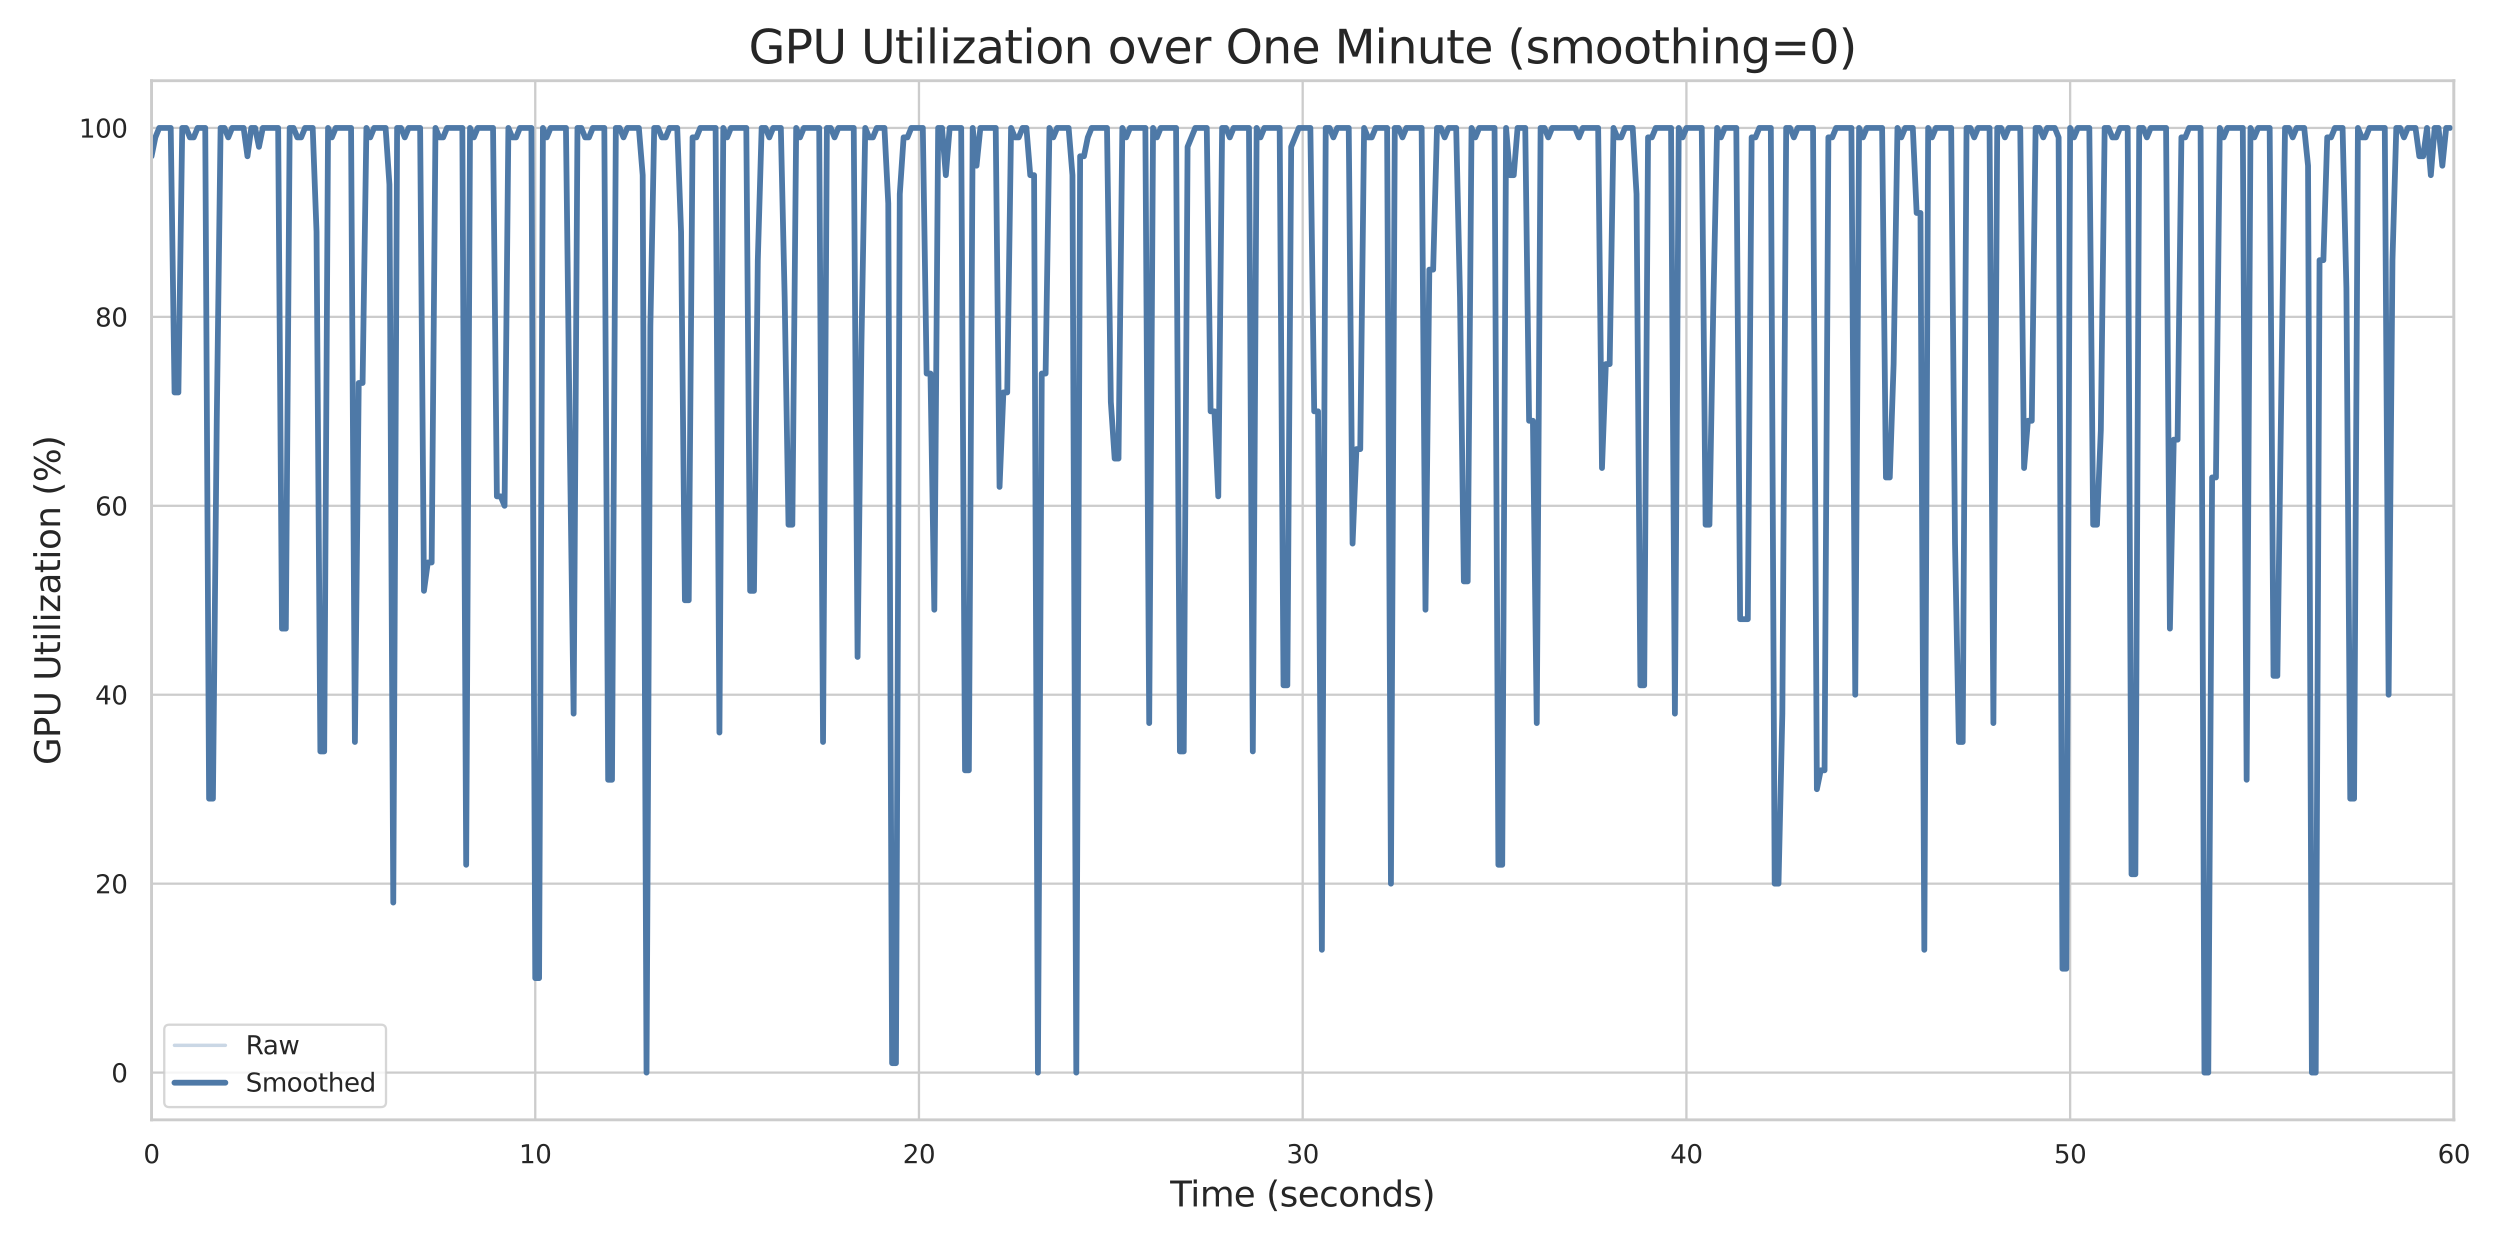 <?xml version="1.0" encoding="utf-8" standalone="no"?>
<!DOCTYPE svg PUBLIC "-//W3C//DTD SVG 1.1//EN"
  "http://www.w3.org/Graphics/SVG/1.1/DTD/svg11.dtd">
<svg xmlns:xlink="http://www.w3.org/1999/xlink" width="864pt" height="432pt" viewBox="0 0 864 432" xmlns="http://www.w3.org/2000/svg" version="1.1">
 <defs>
  <style type="text/css">*{stroke-linejoin: round; stroke-linecap: butt}</style>
 </defs>
 <g id="figure_1">
  <g id="patch_1">
   <path d="M 0 432 
L 864 432 
L 864 0 
L 0 0 
z
" style="fill: #ffffff"/>
  </g>
  <g id="axes_1">
   <g id="patch_2">
    <path d="M 52.368 387.012 
L 848.052 387.012 
L 848.052 27.888 
L 52.368 27.888 
z
" style="fill: #ffffff"/>
   </g>
   <g id="matplotlib.axis_1">
    <g id="xtick_1">
     <g id="line2d_1">
      <path d="M 52.368 387.012 
L 52.368 27.888 
" clip-path="url(#pbe4223143b)" style="fill: none; stroke: #cccccc; stroke-width: 0.8; stroke-linecap: round"/>
     </g>
     <g id="text_1">
      <!-- 0 -->
      <g style="fill: #262626" transform="translate(49.569 401.999) scale(0.088 -0.088)">
       <defs>
        <path id="DejaVuSans-30" d="M 2034 4250 
Q 1547 4250 1301 3770 
Q 1056 3291 1056 2328 
Q 1056 1369 1301 889 
Q 1547 409 2034 409 
Q 2525 409 2770 889 
Q 3016 1369 3016 2328 
Q 3016 3291 2770 3770 
Q 2525 4250 2034 4250 
z
M 2034 4750 
Q 2819 4750 3233 4129 
Q 3647 3509 3647 2328 
Q 3647 1150 3233 529 
Q 2819 -91 2034 -91 
Q 1250 -91 836 529 
Q 422 1150 422 2328 
Q 422 3509 836 4129 
Q 1250 4750 2034 4750 
z
" transform="scale(0.016)"/>
       </defs>
       <use xlink:href="#DejaVuSans-30"/>
      </g>
     </g>
    </g>
    <g id="xtick_2">
     <g id="line2d_2">
      <path d="M 184.982 387.012 
L 184.982 27.888 
" clip-path="url(#pbe4223143b)" style="fill: none; stroke: #cccccc; stroke-width: 0.8; stroke-linecap: round"/>
     </g>
     <g id="text_2">
      <!-- 10 -->
      <g style="fill: #262626" transform="translate(179.383 401.999) scale(0.088 -0.088)">
       <defs>
        <path id="DejaVuSans-31" d="M 794 531 
L 1825 531 
L 1825 4091 
L 703 3866 
L 703 4441 
L 1819 4666 
L 2450 4666 
L 2450 531 
L 3481 531 
L 3481 0 
L 794 0 
L 794 531 
z
" transform="scale(0.016)"/>
       </defs>
       <use xlink:href="#DejaVuSans-31"/>
       <use xlink:href="#DejaVuSans-30" x="63.623"/>
      </g>
     </g>
    </g>
    <g id="xtick_3">
     <g id="line2d_3">
      <path d="M 317.596 387.012 
L 317.596 27.888 
" clip-path="url(#pbe4223143b)" style="fill: none; stroke: #cccccc; stroke-width: 0.8; stroke-linecap: round"/>
     </g>
     <g id="text_3">
      <!-- 20 -->
      <g style="fill: #262626" transform="translate(311.997 401.999) scale(0.088 -0.088)">
       <defs>
        <path id="DejaVuSans-32" d="M 1228 531 
L 3431 531 
L 3431 0 
L 469 0 
L 469 531 
Q 828 903 1448 1529 
Q 2069 2156 2228 2338 
Q 2531 2678 2651 2914 
Q 2772 3150 2772 3378 
Q 2772 3750 2511 3984 
Q 2250 4219 1831 4219 
Q 1534 4219 1204 4116 
Q 875 4013 500 3803 
L 500 4441 
Q 881 4594 1212 4672 
Q 1544 4750 1819 4750 
Q 2544 4750 2975 4387 
Q 3406 4025 3406 3419 
Q 3406 3131 3298 2873 
Q 3191 2616 2906 2266 
Q 2828 2175 2409 1742 
Q 1991 1309 1228 531 
z
" transform="scale(0.016)"/>
       </defs>
       <use xlink:href="#DejaVuSans-32"/>
       <use xlink:href="#DejaVuSans-30" x="63.623"/>
      </g>
     </g>
    </g>
    <g id="xtick_4">
     <g id="line2d_4">
      <path d="M 450.21 387.012 
L 450.21 27.888 
" clip-path="url(#pbe4223143b)" style="fill: none; stroke: #cccccc; stroke-width: 0.8; stroke-linecap: round"/>
     </g>
     <g id="text_4">
      <!-- 30 -->
      <g style="fill: #262626" transform="translate(444.611 401.999) scale(0.088 -0.088)">
       <defs>
        <path id="DejaVuSans-33" d="M 2597 2516 
Q 3050 2419 3304 2112 
Q 3559 1806 3559 1356 
Q 3559 666 3084 287 
Q 2609 -91 1734 -91 
Q 1441 -91 1130 -33 
Q 819 25 488 141 
L 488 750 
Q 750 597 1062 519 
Q 1375 441 1716 441 
Q 2309 441 2620 675 
Q 2931 909 2931 1356 
Q 2931 1769 2642 2001 
Q 2353 2234 1838 2234 
L 1294 2234 
L 1294 2753 
L 1863 2753 
Q 2328 2753 2575 2939 
Q 2822 3125 2822 3475 
Q 2822 3834 2567 4026 
Q 2313 4219 1838 4219 
Q 1578 4219 1281 4162 
Q 984 4106 628 3988 
L 628 4550 
Q 988 4650 1302 4700 
Q 1616 4750 1894 4750 
Q 2613 4750 3031 4423 
Q 3450 4097 3450 3541 
Q 3450 3153 3228 2886 
Q 3006 2619 2597 2516 
z
" transform="scale(0.016)"/>
       </defs>
       <use xlink:href="#DejaVuSans-33"/>
       <use xlink:href="#DejaVuSans-30" x="63.623"/>
      </g>
     </g>
    </g>
    <g id="xtick_5">
     <g id="line2d_5">
      <path d="M 582.824 387.012 
L 582.824 27.888 
" clip-path="url(#pbe4223143b)" style="fill: none; stroke: #cccccc; stroke-width: 0.8; stroke-linecap: round"/>
     </g>
     <g id="text_5">
      <!-- 40 -->
      <g style="fill: #262626" transform="translate(577.225 401.999) scale(0.088 -0.088)">
       <defs>
        <path id="DejaVuSans-34" d="M 2419 4116 
L 825 1625 
L 2419 1625 
L 2419 4116 
z
M 2253 4666 
L 3047 4666 
L 3047 1625 
L 3713 1625 
L 3713 1100 
L 3047 1100 
L 3047 0 
L 2419 0 
L 2419 1100 
L 313 1100 
L 313 1709 
L 2253 4666 
z
" transform="scale(0.016)"/>
       </defs>
       <use xlink:href="#DejaVuSans-34"/>
       <use xlink:href="#DejaVuSans-30" x="63.623"/>
      </g>
     </g>
    </g>
    <g id="xtick_6">
     <g id="line2d_6">
      <path d="M 715.438 387.012 
L 715.438 27.888 
" clip-path="url(#pbe4223143b)" style="fill: none; stroke: #cccccc; stroke-width: 0.8; stroke-linecap: round"/>
     </g>
     <g id="text_6">
      <!-- 50 -->
      <g style="fill: #262626" transform="translate(709.839 401.999) scale(0.088 -0.088)">
       <defs>
        <path id="DejaVuSans-35" d="M 691 4666 
L 3169 4666 
L 3169 4134 
L 1269 4134 
L 1269 2991 
Q 1406 3038 1543 3061 
Q 1681 3084 1819 3084 
Q 2600 3084 3056 2656 
Q 3513 2228 3513 1497 
Q 3513 744 3044 326 
Q 2575 -91 1722 -91 
Q 1428 -91 1123 -41 
Q 819 9 494 109 
L 494 744 
Q 775 591 1075 516 
Q 1375 441 1709 441 
Q 2250 441 2565 725 
Q 2881 1009 2881 1497 
Q 2881 1984 2565 2268 
Q 2250 2553 1709 2553 
Q 1456 2553 1204 2497 
Q 953 2441 691 2322 
L 691 4666 
z
" transform="scale(0.016)"/>
       </defs>
       <use xlink:href="#DejaVuSans-35"/>
       <use xlink:href="#DejaVuSans-30" x="63.623"/>
      </g>
     </g>
    </g>
    <g id="xtick_7">
     <g id="line2d_7">
      <path d="M 848.052 387.012 
L 848.052 27.888 
" clip-path="url(#pbe4223143b)" style="fill: none; stroke: #cccccc; stroke-width: 0.8; stroke-linecap: round"/>
     </g>
     <g id="text_7">
      <!-- 60 -->
      <g style="fill: #262626" transform="translate(842.453 401.999) scale(0.088 -0.088)">
       <defs>
        <path id="DejaVuSans-36" d="M 2113 2584 
Q 1688 2584 1439 2293 
Q 1191 2003 1191 1497 
Q 1191 994 1439 701 
Q 1688 409 2113 409 
Q 2538 409 2786 701 
Q 3034 994 3034 1497 
Q 3034 2003 2786 2293 
Q 2538 2584 2113 2584 
z
M 3366 4563 
L 3366 3988 
Q 3128 4100 2886 4159 
Q 2644 4219 2406 4219 
Q 1781 4219 1451 3797 
Q 1122 3375 1075 2522 
Q 1259 2794 1537 2939 
Q 1816 3084 2150 3084 
Q 2853 3084 3261 2657 
Q 3669 2231 3669 1497 
Q 3669 778 3244 343 
Q 2819 -91 2113 -91 
Q 1303 -91 875 529 
Q 447 1150 447 2328 
Q 447 3434 972 4092 
Q 1497 4750 2381 4750 
Q 2619 4750 2861 4703 
Q 3103 4656 3366 4563 
z
" transform="scale(0.016)"/>
       </defs>
       <use xlink:href="#DejaVuSans-36"/>
       <use xlink:href="#DejaVuSans-30" x="63.623"/>
      </g>
     </g>
    </g>
    <g id="text_8">
     <!-- Time (seconds) -->
     <g style="fill: #262626" transform="translate(404.416 416.947) scale(0.12 -0.12)">
      <defs>
       <path id="DejaVuSans-54" d="M -19 4666 
L 3928 4666 
L 3928 4134 
L 2272 4134 
L 2272 0 
L 1638 0 
L 1638 4134 
L -19 4134 
L -19 4666 
z
" transform="scale(0.016)"/>
       <path id="DejaVuSans-69" d="M 603 3500 
L 1178 3500 
L 1178 0 
L 603 0 
L 603 3500 
z
M 603 4863 
L 1178 4863 
L 1178 4134 
L 603 4134 
L 603 4863 
z
" transform="scale(0.016)"/>
       <path id="DejaVuSans-6d" d="M 3328 2828 
Q 3544 3216 3844 3400 
Q 4144 3584 4550 3584 
Q 5097 3584 5394 3201 
Q 5691 2819 5691 2113 
L 5691 0 
L 5113 0 
L 5113 2094 
Q 5113 2597 4934 2840 
Q 4756 3084 4391 3084 
Q 3944 3084 3684 2787 
Q 3425 2491 3425 1978 
L 3425 0 
L 2847 0 
L 2847 2094 
Q 2847 2600 2669 2842 
Q 2491 3084 2119 3084 
Q 1678 3084 1418 2786 
Q 1159 2488 1159 1978 
L 1159 0 
L 581 0 
L 581 3500 
L 1159 3500 
L 1159 2956 
Q 1356 3278 1631 3431 
Q 1906 3584 2284 3584 
Q 2666 3584 2933 3390 
Q 3200 3197 3328 2828 
z
" transform="scale(0.016)"/>
       <path id="DejaVuSans-65" d="M 3597 1894 
L 3597 1613 
L 953 1613 
Q 991 1019 1311 708 
Q 1631 397 2203 397 
Q 2534 397 2845 478 
Q 3156 559 3463 722 
L 3463 178 
Q 3153 47 2828 -22 
Q 2503 -91 2169 -91 
Q 1331 -91 842 396 
Q 353 884 353 1716 
Q 353 2575 817 3079 
Q 1281 3584 2069 3584 
Q 2775 3584 3186 3129 
Q 3597 2675 3597 1894 
z
M 3022 2063 
Q 3016 2534 2758 2815 
Q 2500 3097 2075 3097 
Q 1594 3097 1305 2825 
Q 1016 2553 972 2059 
L 3022 2063 
z
" transform="scale(0.016)"/>
       <path id="DejaVuSans-20" transform="scale(0.016)"/>
       <path id="DejaVuSans-28" d="M 1984 4856 
Q 1566 4138 1362 3434 
Q 1159 2731 1159 2009 
Q 1159 1288 1364 580 
Q 1569 -128 1984 -844 
L 1484 -844 
Q 1016 -109 783 600 
Q 550 1309 550 2009 
Q 550 2706 781 3412 
Q 1013 4119 1484 4856 
L 1984 4856 
z
" transform="scale(0.016)"/>
       <path id="DejaVuSans-73" d="M 2834 3397 
L 2834 2853 
Q 2591 2978 2328 3040 
Q 2066 3103 1784 3103 
Q 1356 3103 1142 2972 
Q 928 2841 928 2578 
Q 928 2378 1081 2264 
Q 1234 2150 1697 2047 
L 1894 2003 
Q 2506 1872 2764 1633 
Q 3022 1394 3022 966 
Q 3022 478 2636 193 
Q 2250 -91 1575 -91 
Q 1294 -91 989 -36 
Q 684 19 347 128 
L 347 722 
Q 666 556 975 473 
Q 1284 391 1588 391 
Q 1994 391 2212 530 
Q 2431 669 2431 922 
Q 2431 1156 2273 1281 
Q 2116 1406 1581 1522 
L 1381 1569 
Q 847 1681 609 1914 
Q 372 2147 372 2553 
Q 372 3047 722 3315 
Q 1072 3584 1716 3584 
Q 2034 3584 2315 3537 
Q 2597 3491 2834 3397 
z
" transform="scale(0.016)"/>
       <path id="DejaVuSans-63" d="M 3122 3366 
L 3122 2828 
Q 2878 2963 2633 3030 
Q 2388 3097 2138 3097 
Q 1578 3097 1268 2742 
Q 959 2388 959 1747 
Q 959 1106 1268 751 
Q 1578 397 2138 397 
Q 2388 397 2633 464 
Q 2878 531 3122 666 
L 3122 134 
Q 2881 22 2623 -34 
Q 2366 -91 2075 -91 
Q 1284 -91 818 406 
Q 353 903 353 1747 
Q 353 2603 823 3093 
Q 1294 3584 2113 3584 
Q 2378 3584 2631 3529 
Q 2884 3475 3122 3366 
z
" transform="scale(0.016)"/>
       <path id="DejaVuSans-6f" d="M 1959 3097 
Q 1497 3097 1228 2736 
Q 959 2375 959 1747 
Q 959 1119 1226 758 
Q 1494 397 1959 397 
Q 2419 397 2687 759 
Q 2956 1122 2956 1747 
Q 2956 2369 2687 2733 
Q 2419 3097 1959 3097 
z
M 1959 3584 
Q 2709 3584 3137 3096 
Q 3566 2609 3566 1747 
Q 3566 888 3137 398 
Q 2709 -91 1959 -91 
Q 1206 -91 779 398 
Q 353 888 353 1747 
Q 353 2609 779 3096 
Q 1206 3584 1959 3584 
z
" transform="scale(0.016)"/>
       <path id="DejaVuSans-6e" d="M 3513 2113 
L 3513 0 
L 2938 0 
L 2938 2094 
Q 2938 2591 2744 2837 
Q 2550 3084 2163 3084 
Q 1697 3084 1428 2787 
Q 1159 2491 1159 1978 
L 1159 0 
L 581 0 
L 581 3500 
L 1159 3500 
L 1159 2956 
Q 1366 3272 1645 3428 
Q 1925 3584 2291 3584 
Q 2894 3584 3203 3211 
Q 3513 2838 3513 2113 
z
" transform="scale(0.016)"/>
       <path id="DejaVuSans-64" d="M 2906 2969 
L 2906 4863 
L 3481 4863 
L 3481 0 
L 2906 0 
L 2906 525 
Q 2725 213 2448 61 
Q 2172 -91 1784 -91 
Q 1150 -91 751 415 
Q 353 922 353 1747 
Q 353 2572 751 3078 
Q 1150 3584 1784 3584 
Q 2172 3584 2448 3432 
Q 2725 3281 2906 2969 
z
M 947 1747 
Q 947 1113 1208 752 
Q 1469 391 1925 391 
Q 2381 391 2643 752 
Q 2906 1113 2906 1747 
Q 2906 2381 2643 2742 
Q 2381 3103 1925 3103 
Q 1469 3103 1208 2742 
Q 947 2381 947 1747 
z
" transform="scale(0.016)"/>
       <path id="DejaVuSans-29" d="M 513 4856 
L 1013 4856 
Q 1481 4119 1714 3412 
Q 1947 2706 1947 2009 
Q 1947 1309 1714 600 
Q 1481 -109 1013 -844 
L 513 -844 
Q 928 -128 1133 580 
Q 1338 1288 1338 2009 
Q 1338 2731 1133 3434 
Q 928 4138 513 4856 
z
" transform="scale(0.016)"/>
      </defs>
      <use xlink:href="#DejaVuSans-54"/>
      <use xlink:href="#DejaVuSans-69" x="57.959"/>
      <use xlink:href="#DejaVuSans-6d" x="85.742"/>
      <use xlink:href="#DejaVuSans-65" x="183.154"/>
      <use xlink:href="#DejaVuSans-20" x="244.678"/>
      <use xlink:href="#DejaVuSans-28" x="276.465"/>
      <use xlink:href="#DejaVuSans-73" x="315.479"/>
      <use xlink:href="#DejaVuSans-65" x="367.578"/>
      <use xlink:href="#DejaVuSans-63" x="429.102"/>
      <use xlink:href="#DejaVuSans-6f" x="484.082"/>
      <use xlink:href="#DejaVuSans-6e" x="545.264"/>
      <use xlink:href="#DejaVuSans-64" x="608.643"/>
      <use xlink:href="#DejaVuSans-73" x="672.119"/>
      <use xlink:href="#DejaVuSans-29" x="724.219"/>
     </g>
    </g>
   </g>
   <g id="matplotlib.axis_2">
    <g id="ytick_1">
     <g id="line2d_8">
      <path d="M 52.368 370.688 
L 848.052 370.688 
" clip-path="url(#pbe4223143b)" style="fill: none; stroke: #cccccc; stroke-width: 0.8; stroke-linecap: round"/>
     </g>
     <g id="text_9">
      <!-- 0 -->
      <g style="fill: #262626" transform="translate(38.469 374.031) scale(0.088 -0.088)">
       <use xlink:href="#DejaVuSans-30"/>
      </g>
     </g>
    </g>
    <g id="ytick_2">
     <g id="line2d_9">
      <path d="M 52.368 305.393 
L 848.052 305.393 
" clip-path="url(#pbe4223143b)" style="fill: none; stroke: #cccccc; stroke-width: 0.8; stroke-linecap: round"/>
     </g>
     <g id="text_10">
      <!-- 20 -->
      <g style="fill: #262626" transform="translate(32.87 308.736) scale(0.088 -0.088)">
       <use xlink:href="#DejaVuSans-32"/>
       <use xlink:href="#DejaVuSans-30" x="63.623"/>
      </g>
     </g>
    </g>
    <g id="ytick_3">
     <g id="line2d_10">
      <path d="M 52.368 240.098 
L 848.052 240.098 
" clip-path="url(#pbe4223143b)" style="fill: none; stroke: #cccccc; stroke-width: 0.8; stroke-linecap: round"/>
     </g>
     <g id="text_11">
      <!-- 40 -->
      <g style="fill: #262626" transform="translate(32.87 243.441) scale(0.088 -0.088)">
       <use xlink:href="#DejaVuSans-34"/>
       <use xlink:href="#DejaVuSans-30" x="63.623"/>
      </g>
     </g>
    </g>
    <g id="ytick_4">
     <g id="line2d_11">
      <path d="M 52.368 174.802 
L 848.052 174.802 
" clip-path="url(#pbe4223143b)" style="fill: none; stroke: #cccccc; stroke-width: 0.8; stroke-linecap: round"/>
     </g>
     <g id="text_12">
      <!-- 60 -->
      <g style="fill: #262626" transform="translate(32.87 178.146) scale(0.088 -0.088)">
       <use xlink:href="#DejaVuSans-36"/>
       <use xlink:href="#DejaVuSans-30" x="63.623"/>
      </g>
     </g>
    </g>
    <g id="ytick_5">
     <g id="line2d_12">
      <path d="M 52.368 109.507 
L 848.052 109.507 
" clip-path="url(#pbe4223143b)" style="fill: none; stroke: #cccccc; stroke-width: 0.8; stroke-linecap: round"/>
     </g>
     <g id="text_13">
      <!-- 80 -->
      <g style="fill: #262626" transform="translate(32.87 112.85) scale(0.088 -0.088)">
       <defs>
        <path id="DejaVuSans-38" d="M 2034 2216 
Q 1584 2216 1326 1975 
Q 1069 1734 1069 1313 
Q 1069 891 1326 650 
Q 1584 409 2034 409 
Q 2484 409 2743 651 
Q 3003 894 3003 1313 
Q 3003 1734 2745 1975 
Q 2488 2216 2034 2216 
z
M 1403 2484 
Q 997 2584 770 2862 
Q 544 3141 544 3541 
Q 544 4100 942 4425 
Q 1341 4750 2034 4750 
Q 2731 4750 3128 4425 
Q 3525 4100 3525 3541 
Q 3525 3141 3298 2862 
Q 3072 2584 2669 2484 
Q 3125 2378 3379 2068 
Q 3634 1759 3634 1313 
Q 3634 634 3220 271 
Q 2806 -91 2034 -91 
Q 1263 -91 848 271 
Q 434 634 434 1313 
Q 434 1759 690 2068 
Q 947 2378 1403 2484 
z
M 1172 3481 
Q 1172 3119 1398 2916 
Q 1625 2713 2034 2713 
Q 2441 2713 2670 2916 
Q 2900 3119 2900 3481 
Q 2900 3844 2670 4047 
Q 2441 4250 2034 4250 
Q 1625 4250 1398 4047 
Q 1172 3844 1172 3481 
z
" transform="scale(0.016)"/>
       </defs>
       <use xlink:href="#DejaVuSans-38"/>
       <use xlink:href="#DejaVuSans-30" x="63.623"/>
      </g>
     </g>
    </g>
    <g id="ytick_6">
     <g id="line2d_13">
      <path d="M 52.368 44.212 
L 848.052 44.212 
" clip-path="url(#pbe4223143b)" style="fill: none; stroke: #cccccc; stroke-width: 0.8; stroke-linecap: round"/>
     </g>
     <g id="text_14">
      <!-- 100 -->
      <g style="fill: #262626" transform="translate(27.271 47.555) scale(0.088 -0.088)">
       <use xlink:href="#DejaVuSans-31"/>
       <use xlink:href="#DejaVuSans-30" x="63.623"/>
       <use xlink:href="#DejaVuSans-30" x="127.246"/>
      </g>
     </g>
    </g>
    <g id="text_15">
     <!-- GPU Utilization (%) -->
     <g style="fill: #262626" transform="translate(20.775 264.368) rotate(-90) scale(0.12 -0.12)">
      <defs>
       <path id="DejaVuSans-47" d="M 3809 666 
L 3809 1919 
L 2778 1919 
L 2778 2438 
L 4434 2438 
L 4434 434 
Q 4069 175 3628 42 
Q 3188 -91 2688 -91 
Q 1594 -91 976 548 
Q 359 1188 359 2328 
Q 359 3472 976 4111 
Q 1594 4750 2688 4750 
Q 3144 4750 3555 4637 
Q 3966 4525 4313 4306 
L 4313 3634 
Q 3963 3931 3569 4081 
Q 3175 4231 2741 4231 
Q 1884 4231 1454 3753 
Q 1025 3275 1025 2328 
Q 1025 1384 1454 906 
Q 1884 428 2741 428 
Q 3075 428 3337 486 
Q 3600 544 3809 666 
z
" transform="scale(0.016)"/>
       <path id="DejaVuSans-50" d="M 1259 4147 
L 1259 2394 
L 2053 2394 
Q 2494 2394 2734 2622 
Q 2975 2850 2975 3272 
Q 2975 3691 2734 3919 
Q 2494 4147 2053 4147 
L 1259 4147 
z
M 628 4666 
L 2053 4666 
Q 2838 4666 3239 4311 
Q 3641 3956 3641 3272 
Q 3641 2581 3239 2228 
Q 2838 1875 2053 1875 
L 1259 1875 
L 1259 0 
L 628 0 
L 628 4666 
z
" transform="scale(0.016)"/>
       <path id="DejaVuSans-55" d="M 556 4666 
L 1191 4666 
L 1191 1831 
Q 1191 1081 1462 751 
Q 1734 422 2344 422 
Q 2950 422 3222 751 
Q 3494 1081 3494 1831 
L 3494 4666 
L 4128 4666 
L 4128 1753 
Q 4128 841 3676 375 
Q 3225 -91 2344 -91 
Q 1459 -91 1007 375 
Q 556 841 556 1753 
L 556 4666 
z
" transform="scale(0.016)"/>
       <path id="DejaVuSans-74" d="M 1172 4494 
L 1172 3500 
L 2356 3500 
L 2356 3053 
L 1172 3053 
L 1172 1153 
Q 1172 725 1289 603 
Q 1406 481 1766 481 
L 2356 481 
L 2356 0 
L 1766 0 
Q 1100 0 847 248 
Q 594 497 594 1153 
L 594 3053 
L 172 3053 
L 172 3500 
L 594 3500 
L 594 4494 
L 1172 4494 
z
" transform="scale(0.016)"/>
       <path id="DejaVuSans-6c" d="M 603 4863 
L 1178 4863 
L 1178 0 
L 603 0 
L 603 4863 
z
" transform="scale(0.016)"/>
       <path id="DejaVuSans-7a" d="M 353 3500 
L 3084 3500 
L 3084 2975 
L 922 459 
L 3084 459 
L 3084 0 
L 275 0 
L 275 525 
L 2438 3041 
L 353 3041 
L 353 3500 
z
" transform="scale(0.016)"/>
       <path id="DejaVuSans-61" d="M 2194 1759 
Q 1497 1759 1228 1600 
Q 959 1441 959 1056 
Q 959 750 1161 570 
Q 1363 391 1709 391 
Q 2188 391 2477 730 
Q 2766 1069 2766 1631 
L 2766 1759 
L 2194 1759 
z
M 3341 1997 
L 3341 0 
L 2766 0 
L 2766 531 
Q 2569 213 2275 61 
Q 1981 -91 1556 -91 
Q 1019 -91 701 211 
Q 384 513 384 1019 
Q 384 1609 779 1909 
Q 1175 2209 1959 2209 
L 2766 2209 
L 2766 2266 
Q 2766 2663 2505 2880 
Q 2244 3097 1772 3097 
Q 1472 3097 1187 3025 
Q 903 2953 641 2809 
L 641 3341 
Q 956 3463 1253 3523 
Q 1550 3584 1831 3584 
Q 2591 3584 2966 3190 
Q 3341 2797 3341 1997 
z
" transform="scale(0.016)"/>
       <path id="DejaVuSans-25" d="M 4653 2053 
Q 4381 2053 4226 1822 
Q 4072 1591 4072 1178 
Q 4072 772 4226 539 
Q 4381 306 4653 306 
Q 4919 306 5073 539 
Q 5228 772 5228 1178 
Q 5228 1588 5073 1820 
Q 4919 2053 4653 2053 
z
M 4653 2450 
Q 5147 2450 5437 2106 
Q 5728 1763 5728 1178 
Q 5728 594 5436 251 
Q 5144 -91 4653 -91 
Q 4153 -91 3862 251 
Q 3572 594 3572 1178 
Q 3572 1766 3864 2108 
Q 4156 2450 4653 2450 
z
M 1428 4353 
Q 1159 4353 1004 4120 
Q 850 3888 850 3481 
Q 850 3069 1003 2837 
Q 1156 2606 1428 2606 
Q 1700 2606 1854 2837 
Q 2009 3069 2009 3481 
Q 2009 3884 1853 4118 
Q 1697 4353 1428 4353 
z
M 4250 4750 
L 4750 4750 
L 1831 -91 
L 1331 -91 
L 4250 4750 
z
M 1428 4750 
Q 1922 4750 2215 4408 
Q 2509 4066 2509 3481 
Q 2509 2891 2217 2550 
Q 1925 2209 1428 2209 
Q 931 2209 642 2551 
Q 353 2894 353 3481 
Q 353 4063 643 4406 
Q 934 4750 1428 4750 
z
" transform="scale(0.016)"/>
      </defs>
      <use xlink:href="#DejaVuSans-47"/>
      <use xlink:href="#DejaVuSans-50" x="77.49"/>
      <use xlink:href="#DejaVuSans-55" x="137.793"/>
      <use xlink:href="#DejaVuSans-20" x="210.986"/>
      <use xlink:href="#DejaVuSans-55" x="242.773"/>
      <use xlink:href="#DejaVuSans-74" x="315.967"/>
      <use xlink:href="#DejaVuSans-69" x="355.176"/>
      <use xlink:href="#DejaVuSans-6c" x="382.959"/>
      <use xlink:href="#DejaVuSans-69" x="410.742"/>
      <use xlink:href="#DejaVuSans-7a" x="438.525"/>
      <use xlink:href="#DejaVuSans-61" x="491.016"/>
      <use xlink:href="#DejaVuSans-74" x="552.295"/>
      <use xlink:href="#DejaVuSans-69" x="591.504"/>
      <use xlink:href="#DejaVuSans-6f" x="619.287"/>
      <use xlink:href="#DejaVuSans-6e" x="680.469"/>
      <use xlink:href="#DejaVuSans-20" x="743.848"/>
      <use xlink:href="#DejaVuSans-28" x="775.635"/>
      <use xlink:href="#DejaVuSans-25" x="814.648"/>
      <use xlink:href="#DejaVuSans-29" x="909.668"/>
     </g>
    </g>
   </g>
   <g id="PolyCollection_1"/>
   <g id="PolyCollection_2"/>
   <g id="line2d_14">
    <path d="M 52.368 54.006 
L 53.694 47.477 
L 55.02 44.212 
L 58.999 44.212 
L 60.325 135.625 
L 61.651 135.625 
L 62.977 44.212 
L 64.303 44.212 
L 65.629 47.477 
L 66.956 47.477 
L 68.282 44.212 
L 70.934 44.212 
L 72.26 276.01 
L 73.586 276.01 
L 74.912 145.419 
L 76.239 44.212 
L 77.565 44.212 
L 78.891 47.477 
L 80.217 44.212 
L 84.195 44.212 
L 85.522 54.006 
L 86.848 44.212 
L 88.174 44.212 
L 89.5 50.741 
L 90.826 44.212 
L 96.131 44.212 
L 97.457 217.244 
L 98.783 217.244 
L 100.109 44.212 
L 101.435 44.212 
L 102.761 47.477 
L 104.087 47.477 
L 105.414 44.212 
L 108.066 44.212 
L 109.392 80.124 
L 110.718 259.686 
L 112.044 259.686 
L 113.37 44.212 
L 114.697 47.477 
L 116.023 44.212 
L 121.327 44.212 
L 122.653 256.421 
L 123.98 132.36 
L 125.306 132.36 
L 126.632 44.212 
L 127.958 47.477 
L 129.284 44.212 
L 133.263 44.212 
L 134.589 63.8 
L 135.915 311.922 
L 137.241 44.212 
L 138.567 44.212 
L 139.893 47.477 
L 141.219 44.212 
L 145.198 44.212 
L 146.524 204.185 
L 147.85 194.391 
L 149.176 194.391 
L 150.502 44.212 
L 151.828 47.477 
L 153.155 47.477 
L 154.481 44.212 
L 159.785 44.212 
L 161.111 298.863 
L 162.438 44.212 
L 163.764 47.477 
L 165.09 44.212 
L 170.394 44.212 
L 171.721 171.538 
L 173.047 171.538 
L 174.373 174.802 
L 175.699 44.212 
L 177.025 47.477 
L 178.351 47.477 
L 179.677 44.212 
L 183.656 44.212 
L 184.982 338.041 
L 186.308 338.041 
L 187.634 44.212 
L 188.96 47.477 
L 190.287 44.212 
L 195.591 44.212 
L 196.917 151.949 
L 198.243 246.627 
L 199.57 44.212 
L 200.896 44.212 
L 202.222 47.477 
L 203.548 47.477 
L 204.874 44.212 
L 208.853 44.212 
L 210.179 269.481 
L 211.505 269.481 
L 212.831 44.212 
L 214.157 44.212 
L 215.483 47.477 
L 216.809 44.212 
L 220.788 44.212 
L 222.114 60.536 
L 223.44 370.688 
L 224.766 112.772 
L 226.092 44.212 
L 227.418 44.212 
L 228.745 47.477 
L 230.071 47.477 
L 231.397 44.212 
L 234.049 44.212 
L 235.375 80.124 
L 236.701 207.45 
L 238.028 207.45 
L 239.354 47.477 
L 240.68 47.477 
L 242.006 44.212 
L 247.311 44.212 
L 248.637 253.157 
L 249.963 44.212 
L 251.289 47.477 
L 252.615 44.212 
L 257.92 44.212 
L 259.246 204.185 
L 260.572 204.185 
L 261.898 89.919 
L 263.224 44.212 
L 264.55 44.212 
L 265.877 47.477 
L 267.203 44.212 
L 269.855 44.212 
L 271.181 102.978 
L 272.507 181.332 
L 273.833 181.332 
L 275.16 44.212 
L 276.486 47.477 
L 277.812 44.212 
L 283.116 44.212 
L 284.442 256.421 
L 285.769 44.212 
L 287.095 44.212 
L 288.421 47.477 
L 289.747 44.212 
L 295.052 44.212 
L 296.378 227.039 
L 297.704 119.301 
L 299.03 44.212 
L 300.356 47.477 
L 301.682 47.477 
L 303.008 44.212 
L 305.661 44.212 
L 306.987 70.33 
L 308.313 367.423 
L 309.639 367.423 
L 310.965 67.065 
L 312.291 47.477 
L 313.618 47.477 
L 314.944 44.212 
L 318.922 44.212 
L 320.248 129.096 
L 321.574 129.096 
L 322.901 210.715 
L 324.227 44.212 
L 325.553 44.212 
L 326.879 60.536 
L 328.205 44.212 
L 332.184 44.212 
L 333.51 266.216 
L 334.836 266.216 
L 336.162 44.212 
L 337.488 57.271 
L 338.814 44.212 
L 344.119 44.212 
L 345.445 168.273 
L 346.771 135.625 
L 348.097 135.625 
L 349.423 44.212 
L 350.75 47.477 
L 352.076 47.477 
L 353.402 44.212 
L 354.728 44.212 
L 356.054 60.536 
L 357.38 60.536 
L 358.706 370.688 
L 360.032 129.096 
L 361.359 129.096 
L 362.685 44.212 
L 364.011 47.477 
L 365.337 44.212 
L 369.315 44.212 
L 370.642 60.536 
L 371.968 370.688 
L 373.294 54.006 
L 374.62 54.006 
L 375.946 47.477 
L 377.272 44.212 
L 382.577 44.212 
L 383.903 138.89 
L 385.229 158.479 
L 386.555 158.479 
L 387.881 44.212 
L 389.208 47.477 
L 390.534 44.212 
L 395.838 44.212 
L 397.164 249.892 
L 398.491 44.212 
L 399.817 47.477 
L 401.143 44.212 
L 406.447 44.212 
L 407.774 259.686 
L 409.1 259.686 
L 410.426 50.741 
L 413.078 44.212 
L 417.057 44.212 
L 418.383 142.155 
L 419.709 142.155 
L 421.035 171.538 
L 422.361 44.212 
L 423.687 44.212 
L 425.013 47.477 
L 426.339 44.212 
L 431.644 44.212 
L 432.97 259.686 
L 434.296 44.212 
L 435.622 47.477 
L 436.949 44.212 
L 442.253 44.212 
L 443.579 236.833 
L 444.905 236.833 
L 446.232 50.741 
L 448.884 44.212 
L 452.862 44.212 
L 454.188 142.155 
L 455.515 142.155 
L 456.841 328.246 
L 458.167 44.212 
L 459.493 44.212 
L 460.819 47.477 
L 462.145 44.212 
L 466.124 44.212 
L 467.45 187.861 
L 468.776 155.214 
L 470.102 155.214 
L 471.428 44.212 
L 472.754 47.477 
L 474.081 47.477 
L 475.407 44.212 
L 479.385 44.212 
L 480.711 305.393 
L 482.037 44.212 
L 483.363 44.212 
L 484.69 47.477 
L 486.016 44.212 
L 491.32 44.212 
L 492.646 210.715 
L 493.973 93.183 
L 495.299 93.183 
L 496.625 44.212 
L 497.951 44.212 
L 499.277 47.477 
L 500.603 44.212 
L 503.256 44.212 
L 504.582 102.978 
L 505.908 200.92 
L 507.234 200.92 
L 508.56 44.212 
L 509.886 47.477 
L 511.212 44.212 
L 516.517 44.212 
L 517.843 298.863 
L 519.169 298.863 
L 520.495 44.212 
L 521.822 60.536 
L 523.148 60.536 
L 524.474 44.212 
L 527.126 44.212 
L 528.452 145.419 
L 529.778 145.419 
L 531.105 249.892 
L 532.431 44.212 
L 533.757 44.212 
L 535.083 47.477 
L 536.409 44.212 
L 544.366 44.212 
L 545.692 47.477 
L 547.018 44.212 
L 552.323 44.212 
L 553.649 161.743 
L 554.975 125.831 
L 556.301 125.831 
L 557.627 44.212 
L 558.953 47.477 
L 560.28 47.477 
L 561.606 44.212 
L 564.258 44.212 
L 565.584 67.065 
L 566.91 236.833 
L 568.236 236.833 
L 569.563 47.477 
L 570.889 47.477 
L 572.215 44.212 
L 577.519 44.212 
L 578.846 246.627 
L 580.172 44.212 
L 581.498 47.477 
L 582.824 44.212 
L 588.129 44.212 
L 589.455 181.332 
L 590.781 181.332 
L 592.107 106.242 
L 593.433 44.212 
L 594.759 47.477 
L 596.085 44.212 
L 600.064 44.212 
L 601.39 213.98 
L 604.042 213.98 
L 605.368 47.477 
L 606.695 47.477 
L 608.021 44.212 
L 611.999 44.212 
L 613.325 305.393 
L 614.651 305.393 
L 615.977 246.627 
L 617.304 44.212 
L 618.63 44.212 
L 619.956 47.477 
L 621.282 44.212 
L 626.587 44.212 
L 627.913 272.745 
L 629.239 266.216 
L 630.565 266.216 
L 631.891 47.477 
L 633.217 47.477 
L 634.543 44.212 
L 639.848 44.212 
L 641.174 240.098 
L 642.5 44.212 
L 643.826 47.477 
L 645.153 44.212 
L 650.457 44.212 
L 651.783 165.008 
L 653.109 165.008 
L 654.436 125.831 
L 655.762 44.212 
L 657.088 47.477 
L 658.414 44.212 
L 661.066 44.212 
L 662.392 73.595 
L 663.719 73.595 
L 665.045 328.246 
L 666.371 44.212 
L 667.697 47.477 
L 669.023 44.212 
L 674.328 44.212 
L 675.654 187.861 
L 676.98 256.421 
L 678.306 256.421 
L 679.632 44.212 
L 680.958 44.212 
L 682.284 47.477 
L 683.611 44.212 
L 687.589 44.212 
L 688.915 249.892 
L 690.241 44.212 
L 691.567 44.212 
L 692.894 47.477 
L 694.22 44.212 
L 698.198 44.212 
L 699.524 161.743 
L 700.85 145.419 
L 702.177 145.419 
L 703.503 44.212 
L 704.829 44.212 
L 706.155 47.477 
L 707.481 44.212 
L 710.133 44.212 
L 711.46 47.477 
L 712.786 334.776 
L 714.112 334.776 
L 715.438 44.212 
L 716.764 47.477 
L 718.09 44.212 
L 722.069 44.212 
L 723.395 181.332 
L 724.721 181.332 
L 726.047 148.684 
L 727.373 44.212 
L 728.699 44.212 
L 730.026 47.477 
L 731.352 47.477 
L 732.678 44.212 
L 735.33 44.212 
L 736.656 302.128 
L 737.982 302.128 
L 739.309 44.212 
L 740.635 44.212 
L 741.961 47.477 
L 743.287 44.212 
L 748.591 44.212 
L 749.918 217.244 
L 751.244 151.949 
L 752.57 151.949 
L 753.896 47.477 
L 755.222 47.477 
L 756.548 44.212 
L 760.527 44.212 
L 761.853 370.688 
L 763.179 370.688 
L 764.505 165.008 
L 765.831 165.008 
L 767.157 44.212 
L 768.484 47.477 
L 769.81 44.212 
L 775.114 44.212 
L 776.44 269.481 
L 777.767 44.212 
L 779.093 47.477 
L 780.419 44.212 
L 784.397 44.212 
L 785.723 233.568 
L 787.05 233.568 
L 789.702 44.212 
L 791.028 44.212 
L 792.354 47.477 
L 793.68 44.212 
L 796.333 44.212 
L 797.659 57.271 
L 798.985 370.688 
L 800.311 370.688 
L 801.637 89.919 
L 802.963 89.919 
L 804.289 47.477 
L 805.616 47.477 
L 806.942 44.212 
L 809.594 44.212 
L 810.92 99.713 
L 812.246 276.01 
L 813.572 276.01 
L 814.899 44.212 
L 816.225 47.477 
L 817.551 47.477 
L 818.877 44.212 
L 824.181 44.212 
L 825.508 240.098 
L 826.834 89.919 
L 828.16 44.212 
L 829.486 44.212 
L 830.812 47.477 
L 832.138 44.212 
L 834.791 44.212 
L 836.117 54.006 
L 837.443 54.006 
L 838.769 44.212 
L 840.095 60.536 
L 841.421 44.212 
L 842.747 44.212 
L 844.074 57.271 
L 845.4 44.212 
L 846.726 44.212 
L 846.726 44.212 
" clip-path="url(#pbe4223143b)" style="fill: none; stroke: #4e79a7; stroke-opacity: 0.3; stroke-width: 1.2; stroke-linecap: round"/>
   </g>
   <g id="line2d_15">
    <path d="M 52.368 54.006 
L 53.694 47.477 
L 55.02 44.212 
L 58.999 44.212 
L 60.325 135.625 
L 61.651 135.625 
L 62.977 44.212 
L 64.303 44.212 
L 65.629 47.477 
L 66.956 47.477 
L 68.282 44.212 
L 70.934 44.212 
L 72.26 276.01 
L 73.586 276.01 
L 74.912 145.419 
L 76.239 44.212 
L 77.565 44.212 
L 78.891 47.477 
L 80.217 44.212 
L 84.195 44.212 
L 85.522 54.006 
L 86.848 44.212 
L 88.174 44.212 
L 89.5 50.741 
L 90.826 44.212 
L 96.131 44.212 
L 97.457 217.244 
L 98.783 217.244 
L 100.109 44.212 
L 101.435 44.212 
L 102.761 47.477 
L 104.087 47.477 
L 105.414 44.212 
L 108.066 44.212 
L 109.392 80.124 
L 110.718 259.686 
L 112.044 259.686 
L 113.37 44.212 
L 114.697 47.477 
L 116.023 44.212 
L 121.327 44.212 
L 122.653 256.421 
L 123.98 132.36 
L 125.306 132.36 
L 126.632 44.212 
L 127.958 47.477 
L 129.284 44.212 
L 133.263 44.212 
L 134.589 63.8 
L 135.915 311.922 
L 137.241 44.212 
L 138.567 44.212 
L 139.893 47.477 
L 141.219 44.212 
L 145.198 44.212 
L 146.524 204.185 
L 147.85 194.391 
L 149.176 194.391 
L 150.502 44.212 
L 151.828 47.477 
L 153.155 47.477 
L 154.481 44.212 
L 159.785 44.212 
L 161.111 298.863 
L 162.438 44.212 
L 163.764 47.477 
L 165.09 44.212 
L 170.394 44.212 
L 171.721 171.538 
L 173.047 171.538 
L 174.373 174.802 
L 175.699 44.212 
L 177.025 47.477 
L 178.351 47.477 
L 179.677 44.212 
L 183.656 44.212 
L 184.982 338.041 
L 186.308 338.041 
L 187.634 44.212 
L 188.96 47.477 
L 190.287 44.212 
L 195.591 44.212 
L 196.917 151.949 
L 198.243 246.627 
L 199.57 44.212 
L 200.896 44.212 
L 202.222 47.477 
L 203.548 47.477 
L 204.874 44.212 
L 208.853 44.212 
L 210.179 269.481 
L 211.505 269.481 
L 212.831 44.212 
L 214.157 44.212 
L 215.483 47.477 
L 216.809 44.212 
L 220.788 44.212 
L 222.114 60.536 
L 223.44 370.688 
L 224.766 112.772 
L 226.092 44.212 
L 227.418 44.212 
L 228.745 47.477 
L 230.071 47.477 
L 231.397 44.212 
L 234.049 44.212 
L 235.375 80.124 
L 236.701 207.45 
L 238.028 207.45 
L 239.354 47.477 
L 240.68 47.477 
L 242.006 44.212 
L 247.311 44.212 
L 248.637 253.157 
L 249.963 44.212 
L 251.289 47.477 
L 252.615 44.212 
L 257.92 44.212 
L 259.246 204.185 
L 260.572 204.185 
L 261.898 89.919 
L 263.224 44.212 
L 264.55 44.212 
L 265.877 47.477 
L 267.203 44.212 
L 269.855 44.212 
L 271.181 102.978 
L 272.507 181.332 
L 273.833 181.332 
L 275.16 44.212 
L 276.486 47.477 
L 277.812 44.212 
L 283.116 44.212 
L 284.442 256.421 
L 285.769 44.212 
L 287.095 44.212 
L 288.421 47.477 
L 289.747 44.212 
L 295.052 44.212 
L 296.378 227.039 
L 297.704 119.301 
L 299.03 44.212 
L 300.356 47.477 
L 301.682 47.477 
L 303.008 44.212 
L 305.661 44.212 
L 306.987 70.33 
L 308.313 367.423 
L 309.639 367.423 
L 310.965 67.065 
L 312.291 47.477 
L 313.618 47.477 
L 314.944 44.212 
L 318.922 44.212 
L 320.248 129.096 
L 321.574 129.096 
L 322.901 210.715 
L 324.227 44.212 
L 325.553 44.212 
L 326.879 60.536 
L 328.205 44.212 
L 332.184 44.212 
L 333.51 266.216 
L 334.836 266.216 
L 336.162 44.212 
L 337.488 57.271 
L 338.814 44.212 
L 344.119 44.212 
L 345.445 168.273 
L 346.771 135.625 
L 348.097 135.625 
L 349.423 44.212 
L 350.75 47.477 
L 352.076 47.477 
L 353.402 44.212 
L 354.728 44.212 
L 356.054 60.536 
L 357.38 60.536 
L 358.706 370.688 
L 360.032 129.096 
L 361.359 129.096 
L 362.685 44.212 
L 364.011 47.477 
L 365.337 44.212 
L 369.315 44.212 
L 370.642 60.536 
L 371.968 370.688 
L 373.294 54.006 
L 374.62 54.006 
L 375.946 47.477 
L 377.272 44.212 
L 382.577 44.212 
L 383.903 138.89 
L 385.229 158.479 
L 386.555 158.479 
L 387.881 44.212 
L 389.208 47.477 
L 390.534 44.212 
L 395.838 44.212 
L 397.164 249.892 
L 398.491 44.212 
L 399.817 47.477 
L 401.143 44.212 
L 406.447 44.212 
L 407.774 259.686 
L 409.1 259.686 
L 410.426 50.741 
L 413.078 44.212 
L 417.057 44.212 
L 418.383 142.155 
L 419.709 142.155 
L 421.035 171.538 
L 422.361 44.212 
L 423.687 44.212 
L 425.013 47.477 
L 426.339 44.212 
L 431.644 44.212 
L 432.97 259.686 
L 434.296 44.212 
L 435.622 47.477 
L 436.949 44.212 
L 442.253 44.212 
L 443.579 236.833 
L 444.905 236.833 
L 446.232 50.741 
L 448.884 44.212 
L 452.862 44.212 
L 454.188 142.155 
L 455.515 142.155 
L 456.841 328.246 
L 458.167 44.212 
L 459.493 44.212 
L 460.819 47.477 
L 462.145 44.212 
L 466.124 44.212 
L 467.45 187.861 
L 468.776 155.214 
L 470.102 155.214 
L 471.428 44.212 
L 472.754 47.477 
L 474.081 47.477 
L 475.407 44.212 
L 479.385 44.212 
L 480.711 305.393 
L 482.037 44.212 
L 483.363 44.212 
L 484.69 47.477 
L 486.016 44.212 
L 491.32 44.212 
L 492.646 210.715 
L 493.973 93.183 
L 495.299 93.183 
L 496.625 44.212 
L 497.951 44.212 
L 499.277 47.477 
L 500.603 44.212 
L 503.256 44.212 
L 504.582 102.978 
L 505.908 200.92 
L 507.234 200.92 
L 508.56 44.212 
L 509.886 47.477 
L 511.212 44.212 
L 516.517 44.212 
L 517.843 298.863 
L 519.169 298.863 
L 520.495 44.212 
L 521.822 60.536 
L 523.148 60.536 
L 524.474 44.212 
L 527.126 44.212 
L 528.452 145.419 
L 529.778 145.419 
L 531.105 249.892 
L 532.431 44.212 
L 533.757 44.212 
L 535.083 47.477 
L 536.409 44.212 
L 544.366 44.212 
L 545.692 47.477 
L 547.018 44.212 
L 552.323 44.212 
L 553.649 161.743 
L 554.975 125.831 
L 556.301 125.831 
L 557.627 44.212 
L 558.953 47.477 
L 560.28 47.477 
L 561.606 44.212 
L 564.258 44.212 
L 565.584 67.065 
L 566.91 236.833 
L 568.236 236.833 
L 569.563 47.477 
L 570.889 47.477 
L 572.215 44.212 
L 577.519 44.212 
L 578.846 246.627 
L 580.172 44.212 
L 581.498 47.477 
L 582.824 44.212 
L 588.129 44.212 
L 589.455 181.332 
L 590.781 181.332 
L 592.107 106.242 
L 593.433 44.212 
L 594.759 47.477 
L 596.085 44.212 
L 600.064 44.212 
L 601.39 213.98 
L 604.042 213.98 
L 605.368 47.477 
L 606.695 47.477 
L 608.021 44.212 
L 611.999 44.212 
L 613.325 305.393 
L 614.651 305.393 
L 615.977 246.627 
L 617.304 44.212 
L 618.63 44.212 
L 619.956 47.477 
L 621.282 44.212 
L 626.587 44.212 
L 627.913 272.745 
L 629.239 266.216 
L 630.565 266.216 
L 631.891 47.477 
L 633.217 47.477 
L 634.543 44.212 
L 639.848 44.212 
L 641.174 240.098 
L 642.5 44.212 
L 643.826 47.477 
L 645.153 44.212 
L 650.457 44.212 
L 651.783 165.008 
L 653.109 165.008 
L 654.436 125.831 
L 655.762 44.212 
L 657.088 47.477 
L 658.414 44.212 
L 661.066 44.212 
L 662.392 73.595 
L 663.719 73.595 
L 665.045 328.246 
L 666.371 44.212 
L 667.697 47.477 
L 669.023 44.212 
L 674.328 44.212 
L 675.654 187.861 
L 676.98 256.421 
L 678.306 256.421 
L 679.632 44.212 
L 680.958 44.212 
L 682.284 47.477 
L 683.611 44.212 
L 687.589 44.212 
L 688.915 249.892 
L 690.241 44.212 
L 691.567 44.212 
L 692.894 47.477 
L 694.22 44.212 
L 698.198 44.212 
L 699.524 161.743 
L 700.85 145.419 
L 702.177 145.419 
L 703.503 44.212 
L 704.829 44.212 
L 706.155 47.477 
L 707.481 44.212 
L 710.133 44.212 
L 711.46 47.477 
L 712.786 334.776 
L 714.112 334.776 
L 715.438 44.212 
L 716.764 47.477 
L 718.09 44.212 
L 722.069 44.212 
L 723.395 181.332 
L 724.721 181.332 
L 726.047 148.684 
L 727.373 44.212 
L 728.699 44.212 
L 730.026 47.477 
L 731.352 47.477 
L 732.678 44.212 
L 735.33 44.212 
L 736.656 302.128 
L 737.982 302.128 
L 739.309 44.212 
L 740.635 44.212 
L 741.961 47.477 
L 743.287 44.212 
L 748.591 44.212 
L 749.918 217.244 
L 751.244 151.949 
L 752.57 151.949 
L 753.896 47.477 
L 755.222 47.477 
L 756.548 44.212 
L 760.527 44.212 
L 761.853 370.688 
L 763.179 370.688 
L 764.505 165.008 
L 765.831 165.008 
L 767.157 44.212 
L 768.484 47.477 
L 769.81 44.212 
L 775.114 44.212 
L 776.44 269.481 
L 777.767 44.212 
L 779.093 47.477 
L 780.419 44.212 
L 784.397 44.212 
L 785.723 233.568 
L 787.05 233.568 
L 789.702 44.212 
L 791.028 44.212 
L 792.354 47.477 
L 793.68 44.212 
L 796.333 44.212 
L 797.659 57.271 
L 798.985 370.688 
L 800.311 370.688 
L 801.637 89.919 
L 802.963 89.919 
L 804.289 47.477 
L 805.616 47.477 
L 806.942 44.212 
L 809.594 44.212 
L 810.92 99.713 
L 812.246 276.01 
L 813.572 276.01 
L 814.899 44.212 
L 816.225 47.477 
L 817.551 47.477 
L 818.877 44.212 
L 824.181 44.212 
L 825.508 240.098 
L 826.834 89.919 
L 828.16 44.212 
L 829.486 44.212 
L 830.812 47.477 
L 832.138 44.212 
L 834.791 44.212 
L 836.117 54.006 
L 837.443 54.006 
L 838.769 44.212 
L 840.095 60.536 
L 841.421 44.212 
L 842.747 44.212 
L 844.074 57.271 
L 845.4 44.212 
L 846.726 44.212 
L 846.726 44.212 
" clip-path="url(#pbe4223143b)" style="fill: none; stroke: #4e79a7; stroke-width: 2; stroke-linecap: round"/>
   </g>
   <g id="patch_3">
    <path d="M 52.368 387.012 
L 52.368 27.888 
" style="fill: none; stroke: #cccccc; stroke-linejoin: miter; stroke-linecap: square"/>
   </g>
   <g id="patch_4">
    <path d="M 848.052 387.012 
L 848.052 27.888 
" style="fill: none; stroke: #cccccc; stroke-linejoin: miter; stroke-linecap: square"/>
   </g>
   <g id="patch_5">
    <path d="M 52.368 387.012 
L 848.052 387.012 
" style="fill: none; stroke: #cccccc; stroke-linejoin: miter; stroke-linecap: square"/>
   </g>
   <g id="patch_6">
    <path d="M 52.368 27.888 
L 848.052 27.888 
" style="fill: none; stroke: #cccccc; stroke-linejoin: miter; stroke-linecap: square"/>
   </g>
   <g id="text_16">
    <!-- GPU Utilization over One Minute (smoothing=0) -->
    <g style="fill: #262626" transform="translate(258.717 21.888) scale(0.16 -0.16)">
     <defs>
      <path id="DejaVuSans-76" d="M 191 3500 
L 800 3500 
L 1894 563 
L 2988 3500 
L 3597 3500 
L 2284 0 
L 1503 0 
L 191 3500 
z
" transform="scale(0.016)"/>
      <path id="DejaVuSans-72" d="M 2631 2963 
Q 2534 3019 2420 3045 
Q 2306 3072 2169 3072 
Q 1681 3072 1420 2755 
Q 1159 2438 1159 1844 
L 1159 0 
L 581 0 
L 581 3500 
L 1159 3500 
L 1159 2956 
Q 1341 3275 1631 3429 
Q 1922 3584 2338 3584 
Q 2397 3584 2469 3576 
Q 2541 3569 2628 3553 
L 2631 2963 
z
" transform="scale(0.016)"/>
      <path id="DejaVuSans-4f" d="M 2522 4238 
Q 1834 4238 1429 3725 
Q 1025 3213 1025 2328 
Q 1025 1447 1429 934 
Q 1834 422 2522 422 
Q 3209 422 3611 934 
Q 4013 1447 4013 2328 
Q 4013 3213 3611 3725 
Q 3209 4238 2522 4238 
z
M 2522 4750 
Q 3503 4750 4090 4092 
Q 4678 3434 4678 2328 
Q 4678 1225 4090 567 
Q 3503 -91 2522 -91 
Q 1538 -91 948 565 
Q 359 1222 359 2328 
Q 359 3434 948 4092 
Q 1538 4750 2522 4750 
z
" transform="scale(0.016)"/>
      <path id="DejaVuSans-4d" d="M 628 4666 
L 1569 4666 
L 2759 1491 
L 3956 4666 
L 4897 4666 
L 4897 0 
L 4281 0 
L 4281 4097 
L 3078 897 
L 2444 897 
L 1241 4097 
L 1241 0 
L 628 0 
L 628 4666 
z
" transform="scale(0.016)"/>
      <path id="DejaVuSans-75" d="M 544 1381 
L 544 3500 
L 1119 3500 
L 1119 1403 
Q 1119 906 1312 657 
Q 1506 409 1894 409 
Q 2359 409 2629 706 
Q 2900 1003 2900 1516 
L 2900 3500 
L 3475 3500 
L 3475 0 
L 2900 0 
L 2900 538 
Q 2691 219 2414 64 
Q 2138 -91 1772 -91 
Q 1169 -91 856 284 
Q 544 659 544 1381 
z
M 1991 3584 
L 1991 3584 
z
" transform="scale(0.016)"/>
      <path id="DejaVuSans-68" d="M 3513 2113 
L 3513 0 
L 2938 0 
L 2938 2094 
Q 2938 2591 2744 2837 
Q 2550 3084 2163 3084 
Q 1697 3084 1428 2787 
Q 1159 2491 1159 1978 
L 1159 0 
L 581 0 
L 581 4863 
L 1159 4863 
L 1159 2956 
Q 1366 3272 1645 3428 
Q 1925 3584 2291 3584 
Q 2894 3584 3203 3211 
Q 3513 2838 3513 2113 
z
" transform="scale(0.016)"/>
      <path id="DejaVuSans-67" d="M 2906 1791 
Q 2906 2416 2648 2759 
Q 2391 3103 1925 3103 
Q 1463 3103 1205 2759 
Q 947 2416 947 1791 
Q 947 1169 1205 825 
Q 1463 481 1925 481 
Q 2391 481 2648 825 
Q 2906 1169 2906 1791 
z
M 3481 434 
Q 3481 -459 3084 -895 
Q 2688 -1331 1869 -1331 
Q 1566 -1331 1297 -1286 
Q 1028 -1241 775 -1147 
L 775 -588 
Q 1028 -725 1275 -790 
Q 1522 -856 1778 -856 
Q 2344 -856 2625 -561 
Q 2906 -266 2906 331 
L 2906 616 
Q 2728 306 2450 153 
Q 2172 0 1784 0 
Q 1141 0 747 490 
Q 353 981 353 1791 
Q 353 2603 747 3093 
Q 1141 3584 1784 3584 
Q 2172 3584 2450 3431 
Q 2728 3278 2906 2969 
L 2906 3500 
L 3481 3500 
L 3481 434 
z
" transform="scale(0.016)"/>
      <path id="DejaVuSans-3d" d="M 678 2906 
L 4684 2906 
L 4684 2381 
L 678 2381 
L 678 2906 
z
M 678 1631 
L 4684 1631 
L 4684 1100 
L 678 1100 
L 678 1631 
z
" transform="scale(0.016)"/>
     </defs>
     <use xlink:href="#DejaVuSans-47"/>
     <use xlink:href="#DejaVuSans-50" x="77.49"/>
     <use xlink:href="#DejaVuSans-55" x="137.793"/>
     <use xlink:href="#DejaVuSans-20" x="210.986"/>
     <use xlink:href="#DejaVuSans-55" x="242.773"/>
     <use xlink:href="#DejaVuSans-74" x="315.967"/>
     <use xlink:href="#DejaVuSans-69" x="355.176"/>
     <use xlink:href="#DejaVuSans-6c" x="382.959"/>
     <use xlink:href="#DejaVuSans-69" x="410.742"/>
     <use xlink:href="#DejaVuSans-7a" x="438.525"/>
     <use xlink:href="#DejaVuSans-61" x="491.016"/>
     <use xlink:href="#DejaVuSans-74" x="552.295"/>
     <use xlink:href="#DejaVuSans-69" x="591.504"/>
     <use xlink:href="#DejaVuSans-6f" x="619.287"/>
     <use xlink:href="#DejaVuSans-6e" x="680.469"/>
     <use xlink:href="#DejaVuSans-20" x="743.848"/>
     <use xlink:href="#DejaVuSans-6f" x="775.635"/>
     <use xlink:href="#DejaVuSans-76" x="836.816"/>
     <use xlink:href="#DejaVuSans-65" x="895.996"/>
     <use xlink:href="#DejaVuSans-72" x="957.52"/>
     <use xlink:href="#DejaVuSans-20" x="998.633"/>
     <use xlink:href="#DejaVuSans-4f" x="1030.42"/>
     <use xlink:href="#DejaVuSans-6e" x="1109.131"/>
     <use xlink:href="#DejaVuSans-65" x="1172.51"/>
     <use xlink:href="#DejaVuSans-20" x="1234.033"/>
     <use xlink:href="#DejaVuSans-4d" x="1265.82"/>
     <use xlink:href="#DejaVuSans-69" x="1352.1"/>
     <use xlink:href="#DejaVuSans-6e" x="1379.883"/>
     <use xlink:href="#DejaVuSans-75" x="1443.262"/>
     <use xlink:href="#DejaVuSans-74" x="1506.641"/>
     <use xlink:href="#DejaVuSans-65" x="1545.85"/>
     <use xlink:href="#DejaVuSans-20" x="1607.373"/>
     <use xlink:href="#DejaVuSans-28" x="1639.16"/>
     <use xlink:href="#DejaVuSans-73" x="1678.174"/>
     <use xlink:href="#DejaVuSans-6d" x="1730.273"/>
     <use xlink:href="#DejaVuSans-6f" x="1827.686"/>
     <use xlink:href="#DejaVuSans-6f" x="1888.867"/>
     <use xlink:href="#DejaVuSans-74" x="1950.049"/>
     <use xlink:href="#DejaVuSans-68" x="1989.258"/>
     <use xlink:href="#DejaVuSans-69" x="2052.637"/>
     <use xlink:href="#DejaVuSans-6e" x="2080.42"/>
     <use xlink:href="#DejaVuSans-67" x="2143.799"/>
     <use xlink:href="#DejaVuSans-3d" x="2207.275"/>
     <use xlink:href="#DejaVuSans-30" x="2291.064"/>
     <use xlink:href="#DejaVuSans-29" x="2354.688"/>
    </g>
   </g>
   <g id="legend_1">
    <g id="patch_7">
     <path d="M 58.528 382.612 
L 131.644 382.612 
Q 133.404 382.612 133.404 380.852 
L 133.404 355.899 
Q 133.404 354.139 131.644 354.139 
L 58.528 354.139 
Q 56.768 354.139 56.768 355.899 
L 56.768 380.852 
Q 56.768 382.612 58.528 382.612 
z
" style="fill: #ffffff; opacity: 0.8; stroke: #cccccc; stroke-width: 0.8; stroke-linejoin: miter"/>
    </g>
    <g id="line2d_16">
     <path d="M 60.288 361.265 
L 69.088 361.265 
L 77.888 361.265 
" style="fill: none; stroke: #4e79a7; stroke-opacity: 0.3; stroke-width: 1.2; stroke-linecap: round"/>
    </g>
    <g id="text_17">
     <!-- Raw -->
     <g style="fill: #262626" transform="translate(84.928 364.345) scale(0.088 -0.088)">
      <defs>
       <path id="DejaVuSans-52" d="M 2841 2188 
Q 3044 2119 3236 1894 
Q 3428 1669 3622 1275 
L 4263 0 
L 3584 0 
L 2988 1197 
Q 2756 1666 2539 1819 
Q 2322 1972 1947 1972 
L 1259 1972 
L 1259 0 
L 628 0 
L 628 4666 
L 2053 4666 
Q 2853 4666 3247 4331 
Q 3641 3997 3641 3322 
Q 3641 2881 3436 2590 
Q 3231 2300 2841 2188 
z
M 1259 4147 
L 1259 2491 
L 2053 2491 
Q 2509 2491 2742 2702 
Q 2975 2913 2975 3322 
Q 2975 3731 2742 3939 
Q 2509 4147 2053 4147 
L 1259 4147 
z
" transform="scale(0.016)"/>
       <path id="DejaVuSans-77" d="M 269 3500 
L 844 3500 
L 1563 769 
L 2278 3500 
L 2956 3500 
L 3675 769 
L 4391 3500 
L 4966 3500 
L 4050 0 
L 3372 0 
L 2619 2869 
L 1863 0 
L 1184 0 
L 269 3500 
z
" transform="scale(0.016)"/>
      </defs>
      <use xlink:href="#DejaVuSans-52"/>
      <use xlink:href="#DejaVuSans-61" x="67.232"/>
      <use xlink:href="#DejaVuSans-77" x="128.512"/>
     </g>
    </g>
    <g id="line2d_17">
     <path d="M 60.288 374.182 
L 69.088 374.182 
L 77.888 374.182 
" style="fill: none; stroke: #4e79a7; stroke-width: 2; stroke-linecap: round"/>
    </g>
    <g id="text_18">
     <!-- Smoothed -->
     <g style="fill: #262626" transform="translate(84.928 377.262) scale(0.088 -0.088)">
      <defs>
       <path id="DejaVuSans-53" d="M 3425 4513 
L 3425 3897 
Q 3066 4069 2747 4153 
Q 2428 4238 2131 4238 
Q 1616 4238 1336 4038 
Q 1056 3838 1056 3469 
Q 1056 3159 1242 3001 
Q 1428 2844 1947 2747 
L 2328 2669 
Q 3034 2534 3370 2195 
Q 3706 1856 3706 1288 
Q 3706 609 3251 259 
Q 2797 -91 1919 -91 
Q 1588 -91 1214 -16 
Q 841 59 441 206 
L 441 856 
Q 825 641 1194 531 
Q 1563 422 1919 422 
Q 2459 422 2753 634 
Q 3047 847 3047 1241 
Q 3047 1584 2836 1778 
Q 2625 1972 2144 2069 
L 1759 2144 
Q 1053 2284 737 2584 
Q 422 2884 422 3419 
Q 422 4038 858 4394 
Q 1294 4750 2059 4750 
Q 2388 4750 2728 4690 
Q 3069 4631 3425 4513 
z
" transform="scale(0.016)"/>
      </defs>
      <use xlink:href="#DejaVuSans-53"/>
      <use xlink:href="#DejaVuSans-6d" x="63.477"/>
      <use xlink:href="#DejaVuSans-6f" x="160.889"/>
      <use xlink:href="#DejaVuSans-6f" x="222.07"/>
      <use xlink:href="#DejaVuSans-74" x="283.252"/>
      <use xlink:href="#DejaVuSans-68" x="322.461"/>
      <use xlink:href="#DejaVuSans-65" x="385.84"/>
      <use xlink:href="#DejaVuSans-64" x="447.363"/>
     </g>
    </g>
   </g>
  </g>
 </g>
 <defs>
  <clipPath id="pbe4223143b">
   <rect x="52.368" y="27.888" width="795.684" height="359.124"/>
  </clipPath>
 </defs>
</svg>
